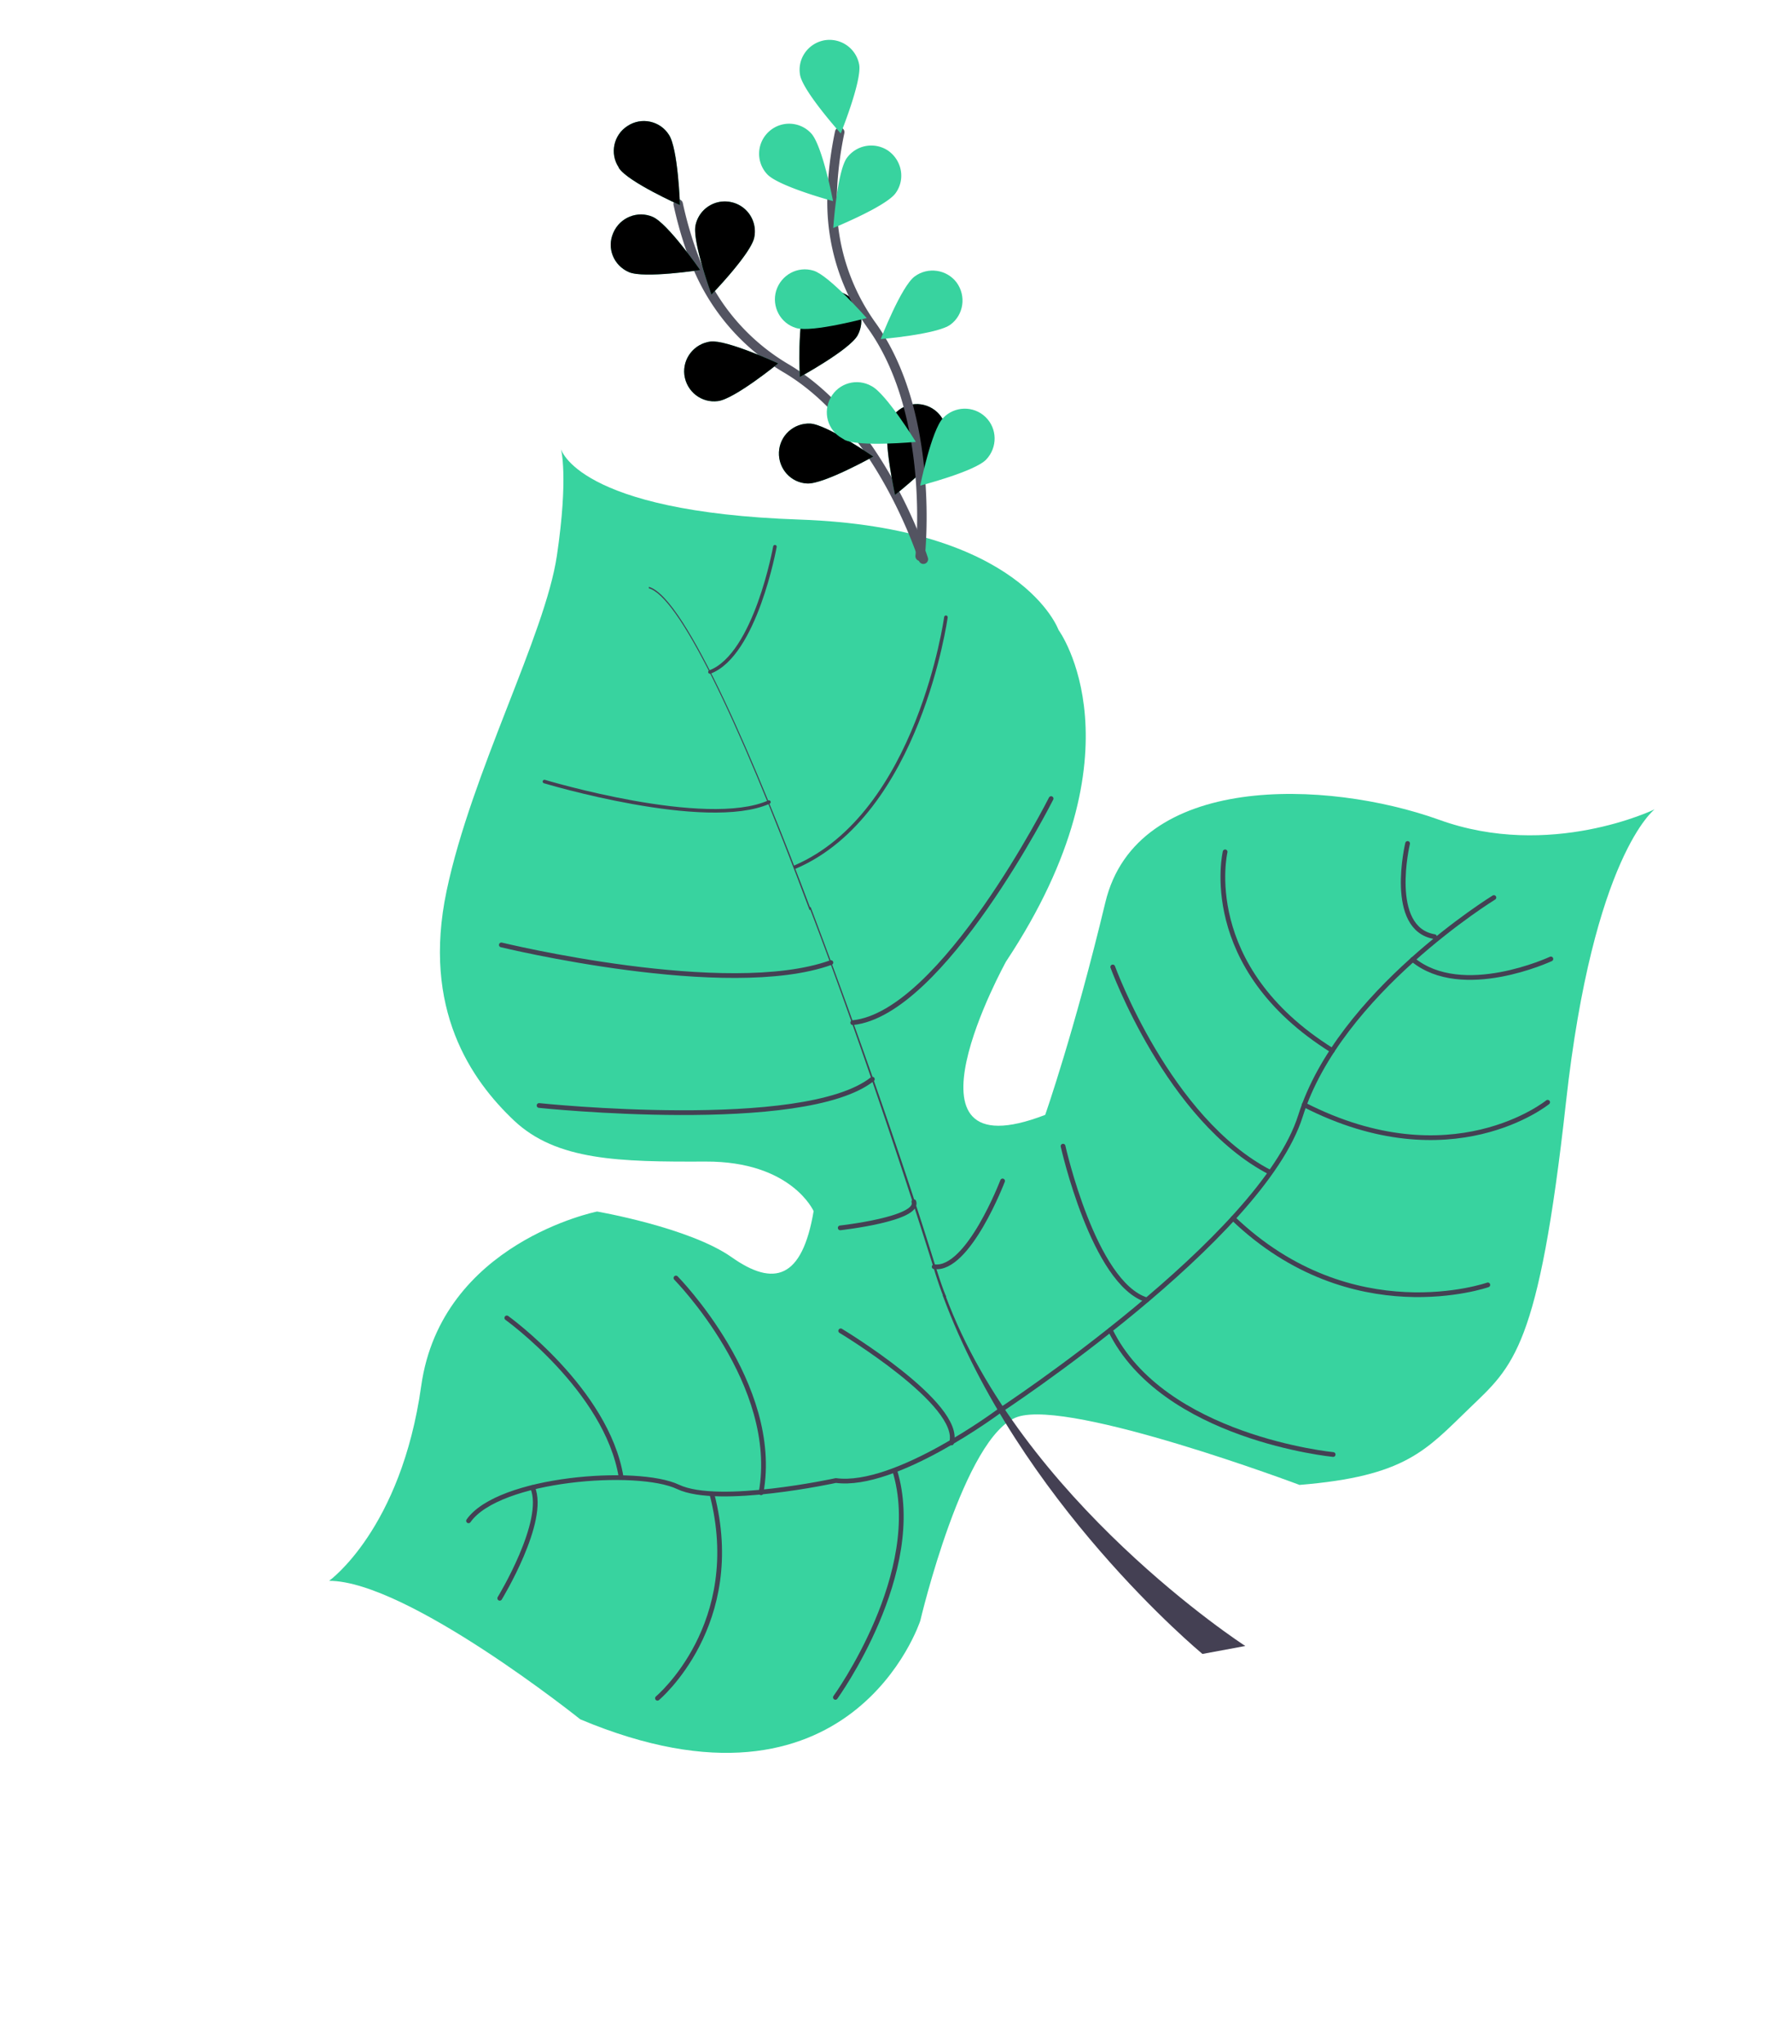 <svg xmlns="http://www.w3.org/2000/svg" width="378.577" height="431.628" viewBox="1185.726 1574.629 378.577 431.628"><g data-name="Group 274"><g data-name="Leaves"><path d="M1535.286 1745.513s-12.962 9.714-18.733 61.851c-5.77 52.138-11.17 55.71-20.374 64.584-9.204 8.874-13.443 14.382-35.917 16.211 0 0-48.145-18.086-59.51-14.382-11.363 3.704-20.61 43.067-20.61 43.067s-14.555 44.845-71.827 20.81c0 0-36.503-29.213-53.056-29.246 0 0 15.194-10.851 19.448-41.132 4.254-30.28 37.16-36.839 37.16-36.839s19.51 3.36 28.432 9.65c8.922 6.29 14.889 4.608 17.311-9.735 0 0-4.661-10.545-22.83-10.466-18.17.08-31.49-.179-40.479-8.678-8.988-8.498-19.498-23.487-14.222-48.507 5.275-25.02 20.799-53.949 23.291-70.728 2.493-16.78.857-22.564.857-22.564s3.316 13.3 50.356 14.923c47.04 1.623 54.768 23.305 54.768 23.305s18.586 25.262-11.087 70.007c0 0-25.007 45.227 8.267 32.384 0 0 6.113-17.393 12.71-44.87 6.598-27.479 46.853-25.905 70.437-17.466 23.515 8.554 45.608-2.18 45.608-2.18z" fill="#38d39f" fill-rule="evenodd" data-name="Path 202"/><path d="M1322.788 1698.839l.023-.296c7.808 2.213 22.995 38.289 34.202 68.101l-.25.159c-15.73-42.132-27.851-66.298-33.975-67.964z" fill="#444053" fill-rule="evenodd" data-name="Path 203"/><path d="M1356.695 1766.142l.296.023c9.047 23.868 19.343 53.133 26.34 75.77.728 2.14 1.387 4.395 2.296 6.49l-.546.137a86.434 86.434 0 01-2.227-6.605c-7.067-22.523-17.044-52.06-26.16-75.815z" fill="#444053" fill-rule="evenodd" data-name="Path 204"/><path d="M1384.876 1848.13l.592.045c16.002 43.226 62.887 73.72 63.342 73.994l-9.063 1.68c-.5-.456-38.778-32.13-54.87-75.72z" fill="#444053" fill-rule="evenodd" data-name="Path 205"/><path d="M1501.325 1764.14s-32.64 20.038-40.854 46.08c-8.213 26.043-63.61 62.303-63.61 62.303s-21.938 16.402-34.55 14.709c0 0-24.777 5.403-33.336 1.345-8.558-4.058-37.91-1.868-44.267 7.167" stroke-linejoin="round" stroke-linecap="round" stroke="#444053" fill="transparent" data-name="Path 206"/><path d="M1513.362 1777.102s-18.722 8.732-29.19.119" stroke-linejoin="round" stroke-linecap="round" stroke="#444053" fill="transparent" data-name="Path 207"/><path d="M1512.682 1807.362s-20.274 16.472-51.435.537" stroke-linejoin="round" stroke-linecap="round" stroke="#444053" fill="transparent" data-name="Path 208"/><path d="M1500.044 1845.925s-28.65 10.046-53.817-14.06" stroke-linejoin="round" stroke-linecap="round" stroke="#444053" fill="transparent" data-name="Path 209"/><path d="M1467.37 1881.742s-35.995-3.506-47.092-26.282" stroke-linejoin="round" stroke-linecap="round" stroke="#444053" fill="transparent" data-name="Path 210"/><path d="M1483.095 1752.72s-4.315 18.008 5.68 19.676" stroke-linejoin="round" stroke-linecap="round" stroke="#444053" fill="transparent" data-name="Path 211"/><path d="M1444.545 1754.494s-5.753 24.269 22.652 41.955" stroke-linejoin="round" stroke-linecap="round" stroke="#444053" fill="transparent" data-name="Path 212"/><path d="M1420.805 1778.797s11.728 32.294 33.26 43.373" stroke-linejoin="round" stroke-linecap="round" stroke="#444053" fill="transparent" data-name="Path 213"/><path d="M1410.307 1816.633s6.448 28.966 17.67 32.457" stroke-linejoin="round" stroke-linecap="round" stroke="#444053" fill="transparent" data-name="Path 214"/><path d="M1397.529 1823.978s-7.253 19.031-14.448 18.116" stroke-linejoin="round" stroke-linecap="round" stroke="#444053" fill="transparent" data-name="Path 215"/><path d="M1363.232 1833.885s16.76-1.857 15.555-5.523" stroke-linejoin="round" stroke-linecap="round" stroke="#444053" fill="transparent" data-name="Path 216"/><path d="M1407.78 1743.246s-22.934 45.387-41.902 47.31" stroke-linejoin="round" stroke-linecap="round" stroke="#444053" fill="transparent" data-name="Path 217"/><path d="M1299.609 1808.047s55.94 5.886 70.405-5.557" stroke-linejoin="round" stroke-linecap="round" stroke="#444053" fill="transparent" data-name="Path 218"/><path d="M1291.638 1774.139s47.694 11.619 69.626 3.732" stroke-linejoin="round" stroke-linecap="round" stroke="#444053" fill="transparent" data-name="Path 219"/><path d="M1385.559 1704.957s-5.719 41.482-31.842 52.736" stroke-linejoin="round" stroke-linecap="round" stroke-width=".75" stroke="#444053" fill="transparent" data-name="Path 220"/><path d="M1300.745 1739.649s34.101 10.268 47.425 4.334" stroke-linejoin="round" stroke-linecap="round" stroke-width=".75" stroke="#444053" fill="transparent" data-name="Path 221"/><path d="M1349.434 1690.066s-4.09 22.79-13.724 26.45" stroke-linejoin="round" stroke-linecap="round" stroke-width=".75" stroke="#444053" fill="transparent" data-name="Path 222"/><path d="M1363.332 1855.629s25.833 15.522 23.414 23.672" stroke-linejoin="round" stroke-linecap="round" stroke="#444053" fill="transparent" data-name="Path 223"/><path d="M1362.213 1933.02s19.143-26.445 12.53-47.92" stroke-linejoin="round" stroke-linecap="round" stroke="#444053" fill="transparent" data-name="Path 224"/><path d="M1328.525 1844.473s22.14 22.442 17.982 45.345" stroke-linejoin="round" stroke-linecap="round" stroke="#444053" fill="transparent" data-name="Path 225"/><path d="M1324.621 1933.202s18.658-15.585 11.503-43.118" stroke-linejoin="round" stroke-linecap="round" stroke="#444053" fill="transparent" data-name="Path 226"/><path d="M1292.795 1852.898s21.097 15.155 24.137 33.554" stroke-linejoin="round" stroke-linecap="round" stroke="#444053" fill="transparent" data-name="Path 227"/><path d="M1291.3 1912.097s9.96-16.32 6.937-23.403" stroke-linejoin="round" stroke-linecap="round" stroke="#444053" fill="transparent" data-name="Path 228"/></g><g data-name="leaves"><path d="M1380.796 1692.701s-8.927-28.396-28.93-40.265a45.137 45.137 0 01-18.783-21.459c-1.754-4.29-3.1-8.712-4.088-13.275" stroke-linejoin="round" stroke-linecap="round" stroke-width="2" stroke="#535461" fill="transparent" data-name="Path 114"/><path d="M1316.507 1610.15c1.938 2.916 12.871 7.797 12.871 7.797s-.399-11.947-2.337-14.861c-1.874-2.956-5.83-3.797-8.746-1.86-2.955 1.875-3.796 5.832-1.859 8.747-.01.052.03.115.071.178z" fill="#38d39f" fill-rule="evenodd" data-name="Path 115"/><path d="M1318.592 1632.087c3.188 1.385 15.058-.445 15.058-.445s-6.834-9.832-10.022-11.217c-3.188-1.385-6.933.104-8.329 3.344-1.448 3.23.053 6.922 3.293 8.318z" fill="#38d39f" fill-rule="evenodd" data-name="Path 116"/><path d="M1337.398 1659.318c3.46-.407 12.737-7.958 12.737-7.958s-10.848-5.026-14.308-4.619c-3.471.46-5.93 3.582-5.523 7.042.448 3.524 3.623 5.994 7.094 5.535z" fill="#38d39f" fill-rule="evenodd" data-name="Path 117"/><path d="M1356.28 1676.717c3.506.146 13.942-5.688 13.942-5.688s-9.825-6.768-13.32-6.967c-3.505-.146-6.47 2.542-6.617 6.048-.147 3.506 2.542 6.471 5.995 6.607z" fill="#38d39f" fill-rule="evenodd" data-name="Path 118"/><path d="M1345.058 1624.816c-.73 3.436-9.028 12.011-9.028 12.011s-4.093-11.208-3.363-14.644a6.315 6.315 0 017.512-4.878 6.315 6.315 0 014.879 7.511z" fill="#38d39f" fill-rule="evenodd" data-name="Path 119"/><path d="M1366.897 1645.456c-1.738 3.058-12.204 8.778-12.204 8.778s-.555-11.98 1.172-14.986c1.739-3.059 5.562-4.15 8.62-2.412 3.018 1.675 4.098 5.55 2.412 8.62z" fill="#38d39f" fill-rule="evenodd" data-name="Path 120"/><path d="M1385.358 1668.424c-1.188 3.284-10.547 10.708-10.547 10.708s-2.573-11.701-1.385-14.986c1.188-3.284 4.82-5.015 8.105-3.827 3.284 1.188 4.974 4.757 3.827 8.105z" fill="#38d39f" fill-rule="evenodd" data-name="Path 121"/><path d="M1316.507 1610.15c1.938 2.916 12.871 7.797 12.871 7.797s-.399-11.947-2.337-14.861c-1.874-2.956-5.83-3.797-8.746-1.86-2.955 1.875-3.796 5.832-1.859 8.747-.01.052.03.115.071.178z" fill-rule="evenodd" data-name="Path 122"/><path d="M1318.592 1632.087c3.188 1.385 15.058-.445 15.058-.445s-6.834-9.832-10.022-11.217c-3.188-1.385-6.933.104-8.329 3.344-1.448 3.23.053 6.922 3.293 8.318z" fill-rule="evenodd" data-name="Path 123"/><path d="M1337.398 1659.318c3.46-.407 12.737-7.958 12.737-7.958s-10.848-5.026-14.308-4.619c-3.471.46-5.93 3.582-5.523 7.042.448 3.524 3.623 5.994 7.094 5.535z" fill-rule="evenodd" data-name="Path 124"/><path d="M1356.28 1676.717c3.506.146 13.942-5.688 13.942-5.688s-9.825-6.768-13.32-6.967c-3.505-.146-6.47 2.542-6.617 6.048-.147 3.506 2.542 6.471 5.995 6.607z" fill-rule="evenodd" data-name="Path 125"/><path d="M1345.058 1624.816c-.73 3.436-9.028 12.011-9.028 12.011s-4.093-11.208-3.363-14.644a6.315 6.315 0 017.512-4.878 6.315 6.315 0 014.879 7.511z" fill-rule="evenodd" data-name="Path 126"/><path d="M1366.897 1645.456c-1.738 3.058-12.204 8.778-12.204 8.778s-.555-11.98 1.172-14.986c1.739-3.059 5.562-4.15 8.62-2.412 3.018 1.675 4.098 5.55 2.412 8.62z" fill-rule="evenodd" data-name="Path 127"/><path d="M1385.358 1668.424c-1.188 3.284-10.547 10.708-10.547 10.708s-2.573-11.701-1.385-14.986c1.188-3.284 4.82-5.015 8.105-3.827 3.284 1.188 4.974 4.757 3.827 8.105z" fill-rule="evenodd" data-name="Path 128"/><path d="M1380.115 1692.067s3.352-29.595-10.136-48.568a44.701 44.701 0 01-8.472-27.211c.119-4.654.654-9.22 1.617-13.75" stroke-linejoin="round" stroke-linecap="round" stroke-width="2" stroke="#535461" fill="transparent" data-name="Path 129"/><path d="M1354.751 1590.475c.627 3.453 8.589 12.327 8.589 12.327s4.476-11.073 3.901-14.514a6.376 6.376 0 00-7.339-5.152c-3.452.627-5.777 3.887-5.15 7.34z" fill="#38d39f" fill-rule="evenodd" data-name="Path 130"/><path d="M1347.797 1611.415c2.391 2.576 13.92 5.68 13.92 5.68s-2.239-11.74-4.63-14.316a6.327 6.327 0 00-8.962-.327 6.327 6.327 0 00-.328 8.963z" fill="#38d39f" fill-rule="evenodd" data-name="Path 131"/><path d="M1353.951 1643.901c3.329.98 14.87-2.117 14.87-2.117s-7.889-8.968-11.206-10c-3.37-1.043-6.88.878-7.922 4.247-.98 3.329.878 6.88 4.258 7.87z" fill="#38d39f" fill-rule="evenodd" data-name="Path 132"/><path d="M1364.168 1667.511c3.155 1.541 15.037.421 15.037.421s-6.266-10.2-9.357-11.783c-3.059-1.738-6.934-.658-8.62 2.412-1.739 3.058-.658 6.934 2.412 8.62.145.085.342.182.528.33z" fill="#38d39f" fill-rule="evenodd" data-name="Path 133"/><path d="M1374.91 1615.437c-2.07 2.825-13.147 7.326-13.147 7.326s.791-11.911 2.872-14.788a6.383 6.383 0 018.848-1.439c2.866 2.133 3.497 6.076 1.427 8.9z" fill="#38d39f" fill-rule="evenodd" data-name="Path 134"/><path d="M1386.539 1643.156c-2.78 2.075-14.745 3.069-14.745 3.069s4.33-11.16 7.164-13.223c2.78-2.076 6.792-1.495 8.867 1.286 2.064 2.833 1.495 6.793-1.286 8.868z" fill="#38d39f" fill-rule="evenodd" data-name="Path 135"/><path d="M1394.088 1671.64c-2.39 2.539-13.96 5.52-13.96 5.52s2.385-11.735 4.827-14.263c2.39-2.54 6.441-2.657 8.969-.216 2.528 2.442 2.553 6.42.164 8.959z" fill="#38d39f" fill-rule="evenodd" data-name="Path 136"/></g></g></svg>